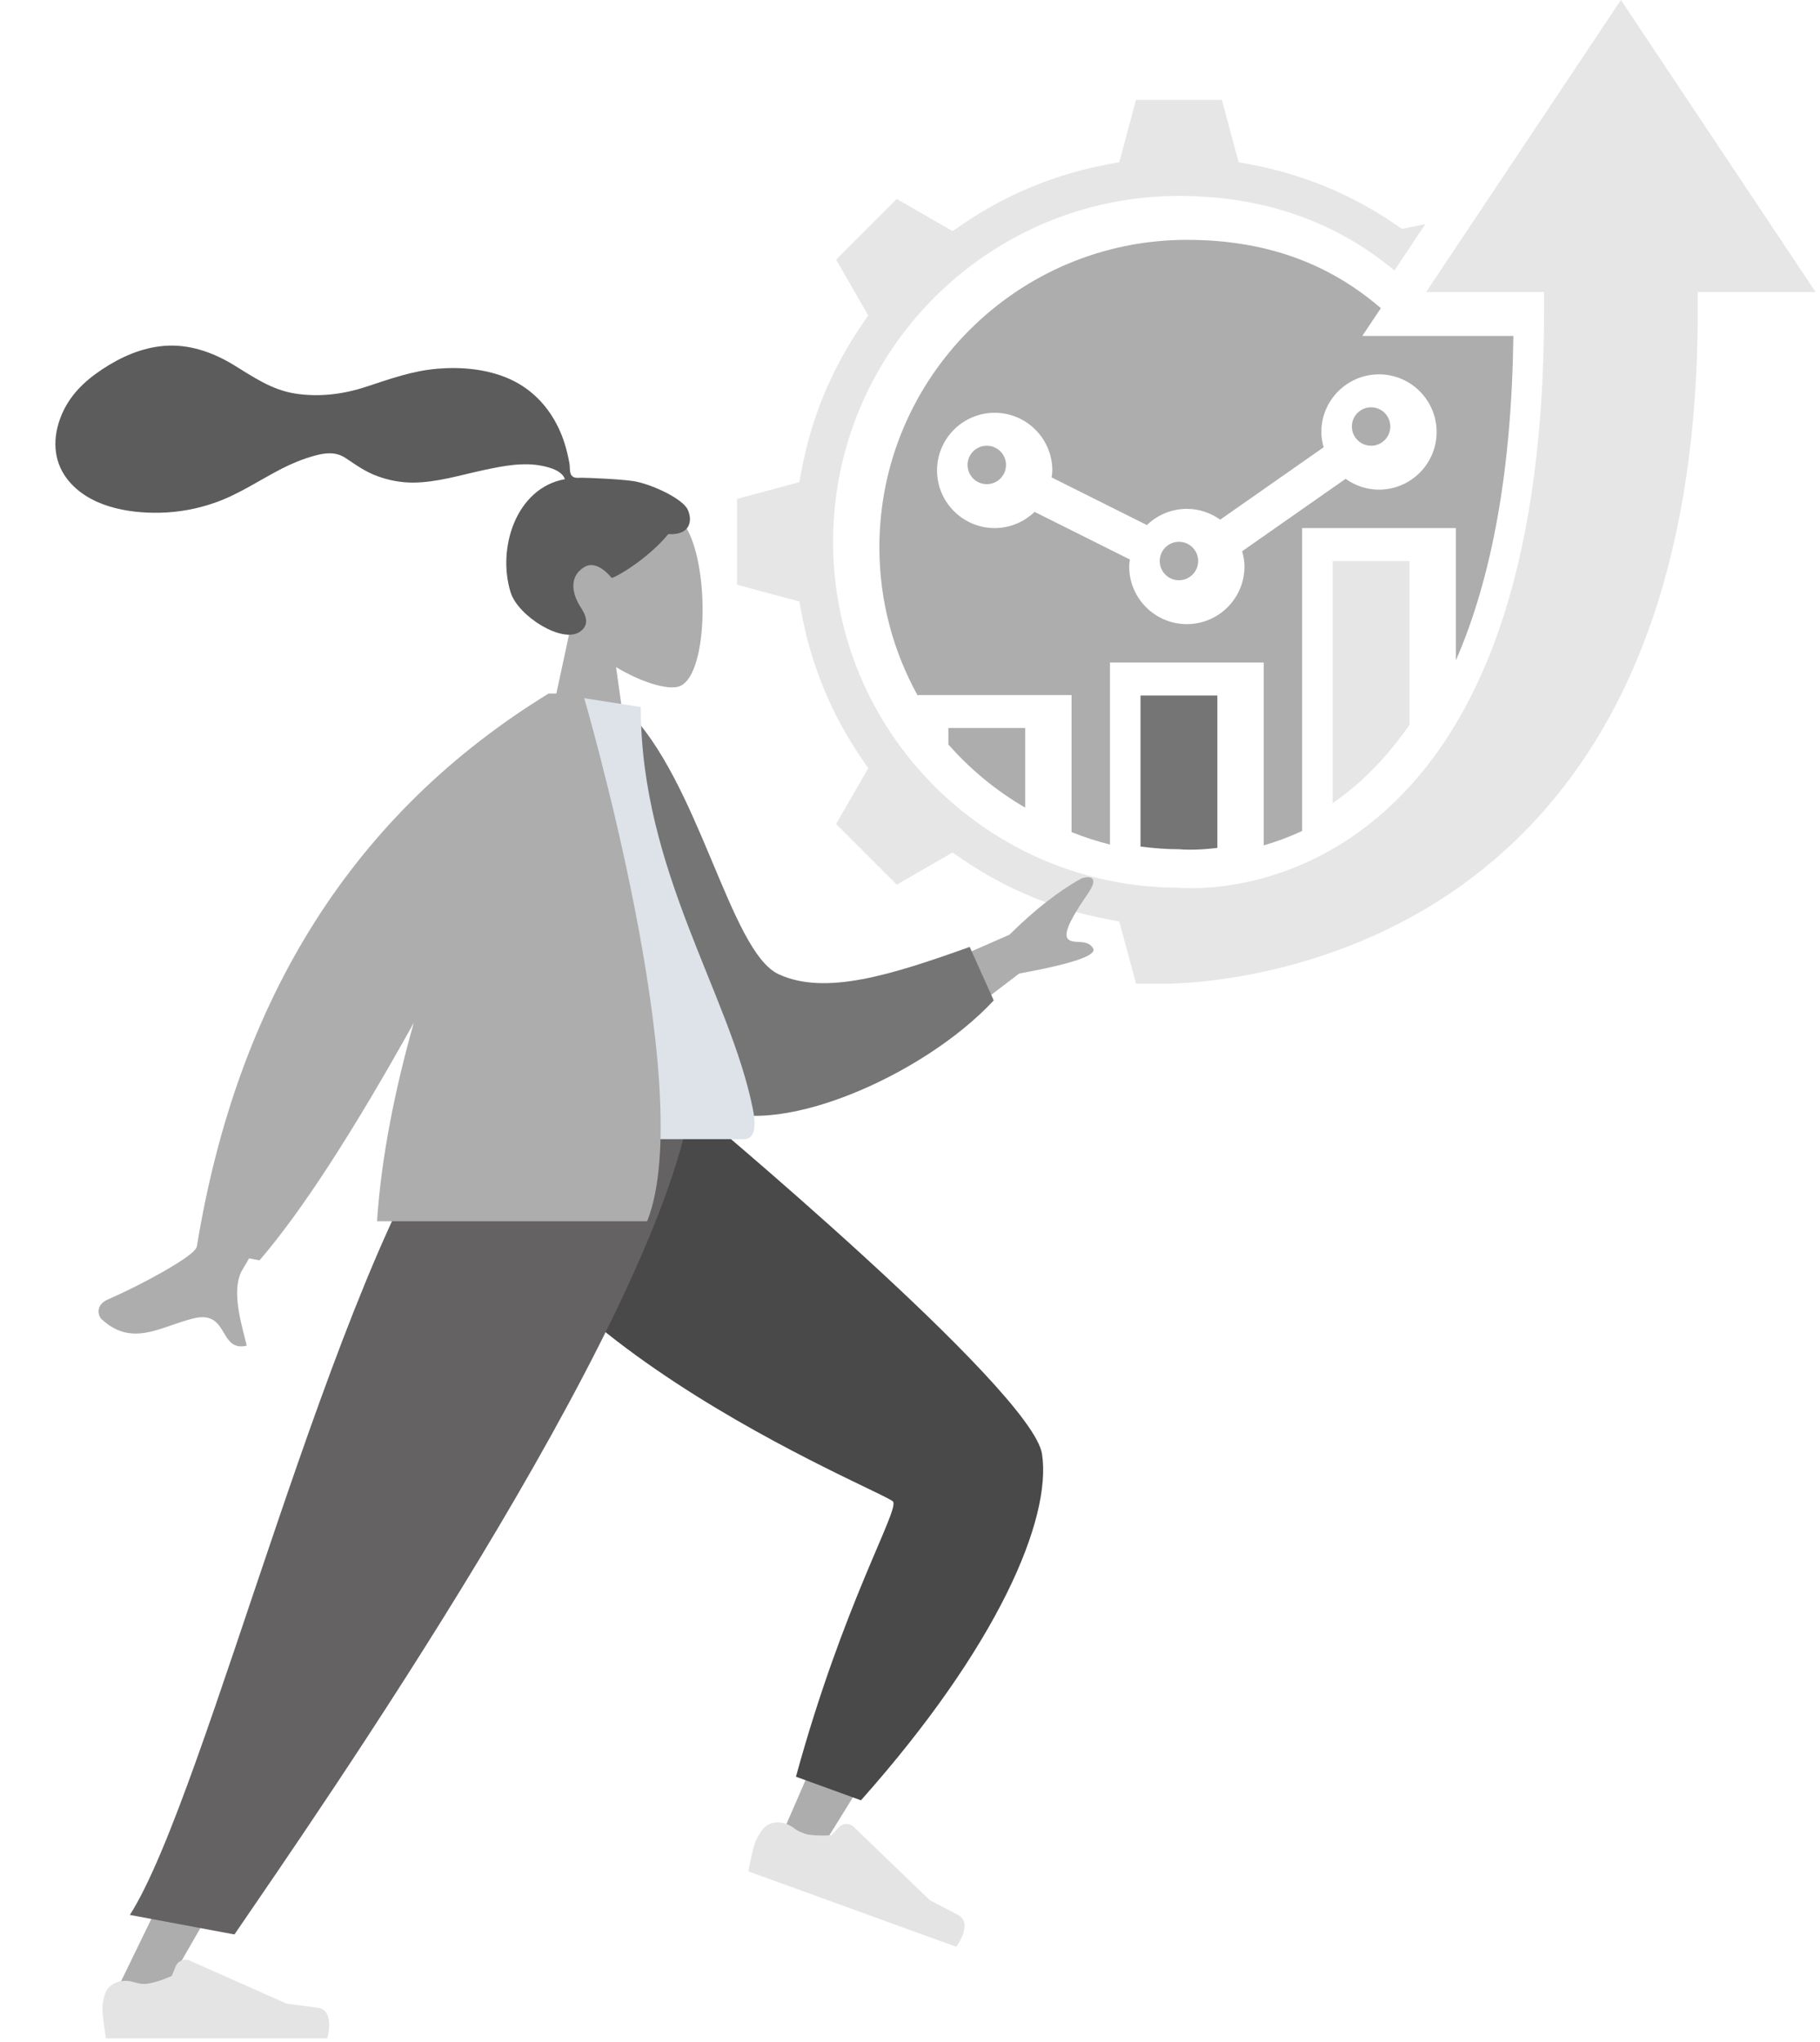 <svg width="172" height="193" viewBox="0 0 172 193" fill="none" xmlns="http://www.w3.org/2000/svg">
<path d="M143.022 31.747H128.746L130.496 29.122C125.461 24.782 119.448 22.668 112.162 22.668C96.142 22.668 83.107 35.703 83.107 51.723C83.107 56.811 84.431 61.595 86.739 65.758V65.692H94.003H101.267V78.638C102.44 79.114 103.657 79.499 104.899 79.821V62.618H119.426V79.895C120.566 79.567 121.787 79.125 123.058 78.529V49.906H137.586V62.413C141.038 54.515 142.863 44.27 143.022 31.747ZM130.321 46.275C129.143 46.275 128.059 45.89 127.167 45.253L117.39 52.095C117.519 52.558 117.61 53.035 117.61 53.539C117.61 56.542 115.166 58.986 112.162 58.986C109.158 58.986 106.714 56.542 106.714 53.539C106.714 53.314 106.754 53.097 106.782 52.88L97.775 48.376C96.794 49.319 95.468 49.907 94.003 49.907C90.999 49.907 88.555 47.462 88.555 44.459C88.555 41.456 90.999 39.011 94.003 39.011C97.006 39.011 99.45 41.456 99.45 44.459C99.45 44.684 99.41 44.9 99.383 45.118L108.39 49.622C109.371 48.679 110.696 48.091 112.162 48.091C113.34 48.091 114.425 48.476 115.316 49.113L125.091 42.271C124.964 41.81 124.874 41.33 124.874 40.827C124.874 37.824 127.318 35.379 130.321 35.379C133.325 35.379 135.769 37.824 135.769 40.827C135.769 43.831 133.325 46.275 130.321 46.275Z" fill="#ADADAD"/>
<path d="M131.392 40.309C131.392 41.312 130.579 42.125 129.576 42.125C128.573 42.125 127.76 41.312 127.76 40.309C127.76 39.306 128.573 38.493 129.576 38.493C130.579 38.493 131.392 39.306 131.392 40.309Z" fill="#ADADAD"/>
<path d="M113.233 53.021C113.233 54.023 112.42 54.837 111.417 54.837C110.414 54.837 109.601 54.023 109.601 53.021C109.601 52.018 110.414 51.205 111.417 51.205C112.42 51.205 113.233 52.018 113.233 53.021Z" fill="#ADADAD"/>
<path d="M153.184 0L134.784 27.597H145.92V29.413C145.92 51.821 140.857 67.712 130.873 76.65C122.032 84.56 112.523 83.994 111.329 83.892C93.348 83.845 78.731 69.199 78.731 51.205C78.731 33.182 93.395 18.518 111.418 18.518C119.336 18.518 126.176 20.888 131.779 25.564L134.697 21.184L132.505 21.632L131.868 21.2C127.738 18.377 123.131 16.474 118.177 15.54L117.057 15.329L115.473 9.438H107.361L105.777 15.327L104.657 15.538C99.701 16.473 95.096 18.375 90.966 21.198L90.022 21.841L84.75 18.803L79.016 24.538L82.053 29.809L81.411 30.754C78.587 34.883 76.684 39.49 75.75 44.444L75.54 45.565L69.651 47.151V55.263L75.54 56.846L75.751 57.967C76.686 62.922 78.587 67.528 81.411 71.657L82.054 72.602L79.016 77.873L84.751 83.608L90.022 80.57L90.966 81.213C95.096 84.037 99.703 85.94 104.657 86.873L105.778 87.084L107.363 92.973H109.602C109.849 92.984 128.78 93.419 143.31 79.348C154.681 68.336 160.448 51.536 160.448 29.415V27.599H171.584L153.184 0Z" fill="#E6E6E6"/>
<path d="M128.519 73.878C130.244 72.324 131.804 70.521 133.208 68.489V53.021H125.944V75.906C126.803 75.308 127.666 74.649 128.519 73.879V73.878Z" fill="#E6E6E6"/>
<path d="M95.073 43.941C95.073 44.944 94.26 45.757 93.257 45.757C92.254 45.757 91.441 44.944 91.441 43.941C91.441 42.938 92.254 42.125 93.257 42.125C94.26 42.125 95.073 42.938 95.073 43.941Z" fill="#ADADAD"/>
<path d="M96.889 76.329V68.806H89.626V70.358C91.705 72.72 94.153 74.74 96.889 76.329Z" fill="#ADADAD"/>
<path d="M111.416 80.26L111.616 80.271C111.647 80.275 112.976 80.392 115.048 80.133V65.732H107.785V80.007C108.978 80.157 110.184 80.259 111.416 80.259L111.416 80.26Z" fill="#757575"/>
<path fill-rule="evenodd" clip-rule="evenodd" d="M58.219 63.046C60.62 64.488 62.978 65.184 64.085 64.9C66.862 64.187 67.117 54.064 64.969 50.074C62.821 46.083 51.778 44.344 51.221 52.251C51.028 54.995 52.184 57.444 53.892 59.442L50.83 73.67H59.726L58.219 63.046Z" fill="#ADADAD"/>
<path fill-rule="evenodd" clip-rule="evenodd" d="M59.898 45.474C58.725 45.283 55.568 45.151 54.986 45.151C54.614 45.151 54.211 45.236 53.99 44.895C53.81 44.617 53.876 44.145 53.822 43.821C53.76 43.445 53.671 43.074 53.581 42.704C53.325 41.651 52.939 40.649 52.398 39.709C51.383 37.944 49.896 36.561 48.018 35.757C45.945 34.868 43.599 34.665 41.37 34.845C38.983 35.038 36.823 35.823 34.57 36.562C32.423 37.266 30.175 37.543 27.929 37.199C25.667 36.853 23.957 35.631 22.049 34.471C20.095 33.283 17.863 32.507 15.553 32.685C13.397 32.852 11.41 33.739 9.628 34.924C7.96 36.033 6.583 37.367 5.806 39.245C4.971 41.265 4.971 43.482 6.346 45.267C8.338 47.854 12.037 48.523 15.114 48.457C16.894 48.419 18.642 48.095 20.322 47.506C22.563 46.72 24.5 45.388 26.596 44.308C27.58 43.801 28.597 43.385 29.663 43.085C30.698 42.794 31.717 42.66 32.653 43.283C33.644 43.942 34.532 44.589 35.665 45.001C36.753 45.397 37.905 45.618 39.063 45.609C41.317 45.592 43.539 44.892 45.728 44.423C47.514 44.041 49.424 43.66 51.244 44.028C52.003 44.181 53.112 44.498 53.387 45.284C48.77 46.118 46.957 51.809 48.258 55.986C48.961 58.241 53.183 60.877 54.825 59.692C55.865 58.941 55.234 57.955 54.825 57.304C54.042 56.058 53.775 54.457 55.223 53.589C56.472 52.84 57.785 54.618 57.81 54.616C58.153 54.589 61.12 52.917 63.164 50.477C65.18 50.596 65.486 49.271 65.005 48.187C64.523 47.103 61.518 45.739 59.898 45.474Z" fill="#5C5C5C"/>
<path fill-rule="evenodd" clip-rule="evenodd" d="M43.654 104.335C44.323 113.427 87.382 140.196 87.633 140.947C87.801 141.448 74.23 172.604 74.23 172.604L77.994 174.061C77.994 174.061 98.809 141.066 97.74 137.55C96.209 132.516 64.331 104.432 64.331 104.432L43.654 104.335Z" fill="#ADADAD"/>
<path fill-rule="evenodd" clip-rule="evenodd" d="M75.221 167.913L81.366 170.142C94.325 155.57 99.404 143.546 98.478 137.42C97.552 131.294 65.184 104.357 65.184 104.357L43.214 104.357C43.963 125.414 83.874 141.028 84.407 141.925C84.941 142.822 79.688 151.61 75.221 167.913Z" fill="#494949"/>
<path fill-rule="evenodd" clip-rule="evenodd" d="M74.988 172.739C74.051 172.04 72.692 172.011 72.014 172.965C71.747 173.34 71.517 173.712 71.411 174.003C71.068 174.942 70.724 176.857 70.724 176.857C71.817 177.254 90.371 183.985 90.371 183.985C90.371 183.985 92.058 181.739 90.482 180.939C88.905 180.139 87.873 179.581 87.873 179.581L80.688 172.659C80.283 172.269 79.635 172.29 79.255 172.705L78.587 173.434C78.587 173.434 76.8 173.59 75.845 173.244C75.586 173.15 75.286 172.963 74.988 172.739Z" fill="#E4E4E4"/>
<path fill-rule="evenodd" clip-rule="evenodd" d="M48.605 104.335L29.424 150.232L10.571 189.034H15.019L63.683 104.335H48.605Z" fill="#ADADAD"/>
<path fill-rule="evenodd" clip-rule="evenodd" d="M12.608 187.313C11.49 186.975 10.204 187.411 9.894 188.538C9.771 188.982 9.683 189.41 9.683 189.72C9.683 190.719 10.017 192.637 10.017 192.637C11.18 192.637 30.925 192.637 30.925 192.637C30.925 192.637 31.74 189.951 29.984 189.737C28.228 189.523 27.067 189.35 27.067 189.35L17.939 185.295C17.424 185.066 16.823 185.306 16.608 185.826L16.231 186.739C16.231 186.739 14.605 187.495 13.589 187.495C13.313 187.495 12.967 187.421 12.608 187.313Z" fill="#E4E4E4"/>
<path fill-rule="evenodd" clip-rule="evenodd" d="M12.274 180.974L22.157 182.821C29.799 171.623 61.78 125.709 65.286 104.335H43.284C31.574 119.786 19.558 169.591 12.274 180.974Z" fill="#646262"/>
<path fill-rule="evenodd" clip-rule="evenodd" d="M95.399 88.339L81.967 94.218L86.256 99.695L96.316 92.007C101.34 91.087 103.671 90.297 103.306 89.637C102.999 89.08 102.428 89.048 101.902 89.019C101.492 88.997 101.11 88.976 100.901 88.709C100.423 88.1 101.601 86.217 102.796 84.478C103.99 82.74 102.871 82.803 102.215 83.01C100.024 84.226 97.752 86.002 95.399 88.339ZM35.261 97.34L27.665 95.838C22.513 109.371 19.442 116.787 18.451 118.086C17.724 119.038 13.243 121.492 10.209 122.802C8.992 123.328 9.253 124.354 9.61 124.682C11.863 126.751 13.957 126.026 16.236 125.236C16.896 125.008 17.572 124.774 18.271 124.601C20.081 124.153 20.632 125.08 21.152 125.957C21.613 126.733 22.05 127.47 23.317 127.176C23.259 126.928 23.188 126.651 23.112 126.351C22.618 124.415 21.89 121.56 22.97 119.901C23.525 119.049 27.621 111.529 35.261 97.34Z" fill="#ADADAD"/>
<path fill-rule="evenodd" clip-rule="evenodd" d="M55.906 67.512L59.111 66.964C66.093 73.714 68.942 89.931 73.595 92.077C77.994 94.107 84.23 92.143 91.642 89.491L93.912 94.546C87.177 101.808 72.83 107.944 67.014 104.441C57.716 98.841 55.569 78.84 55.906 67.512Z" fill="#757575"/>
<path fill-rule="evenodd" clip-rule="evenodd" d="M41.933 107.66C41.933 107.66 61.212 107.66 70.295 107.66C71.591 107.66 71.347 105.795 71.159 104.854C68.997 93.992 60.557 82.282 60.557 66.82L52.376 65.542C45.609 76.388 43.269 89.743 41.933 107.66Z" fill="#DDE3E9"/>
<path fill-rule="evenodd" clip-rule="evenodd" d="M51.942 65.542H51.848C33.498 76.812 22.409 94.282 18.58 117.953L24.524 119.114C28.462 114.541 33.322 107.057 39.104 96.663C37.33 102.924 36.035 109.346 35.631 115.419H61.161C66.104 102.97 55.087 65.542 55.087 65.542H53.325H51.942Z" fill="#ADADAD"/>
</svg>
